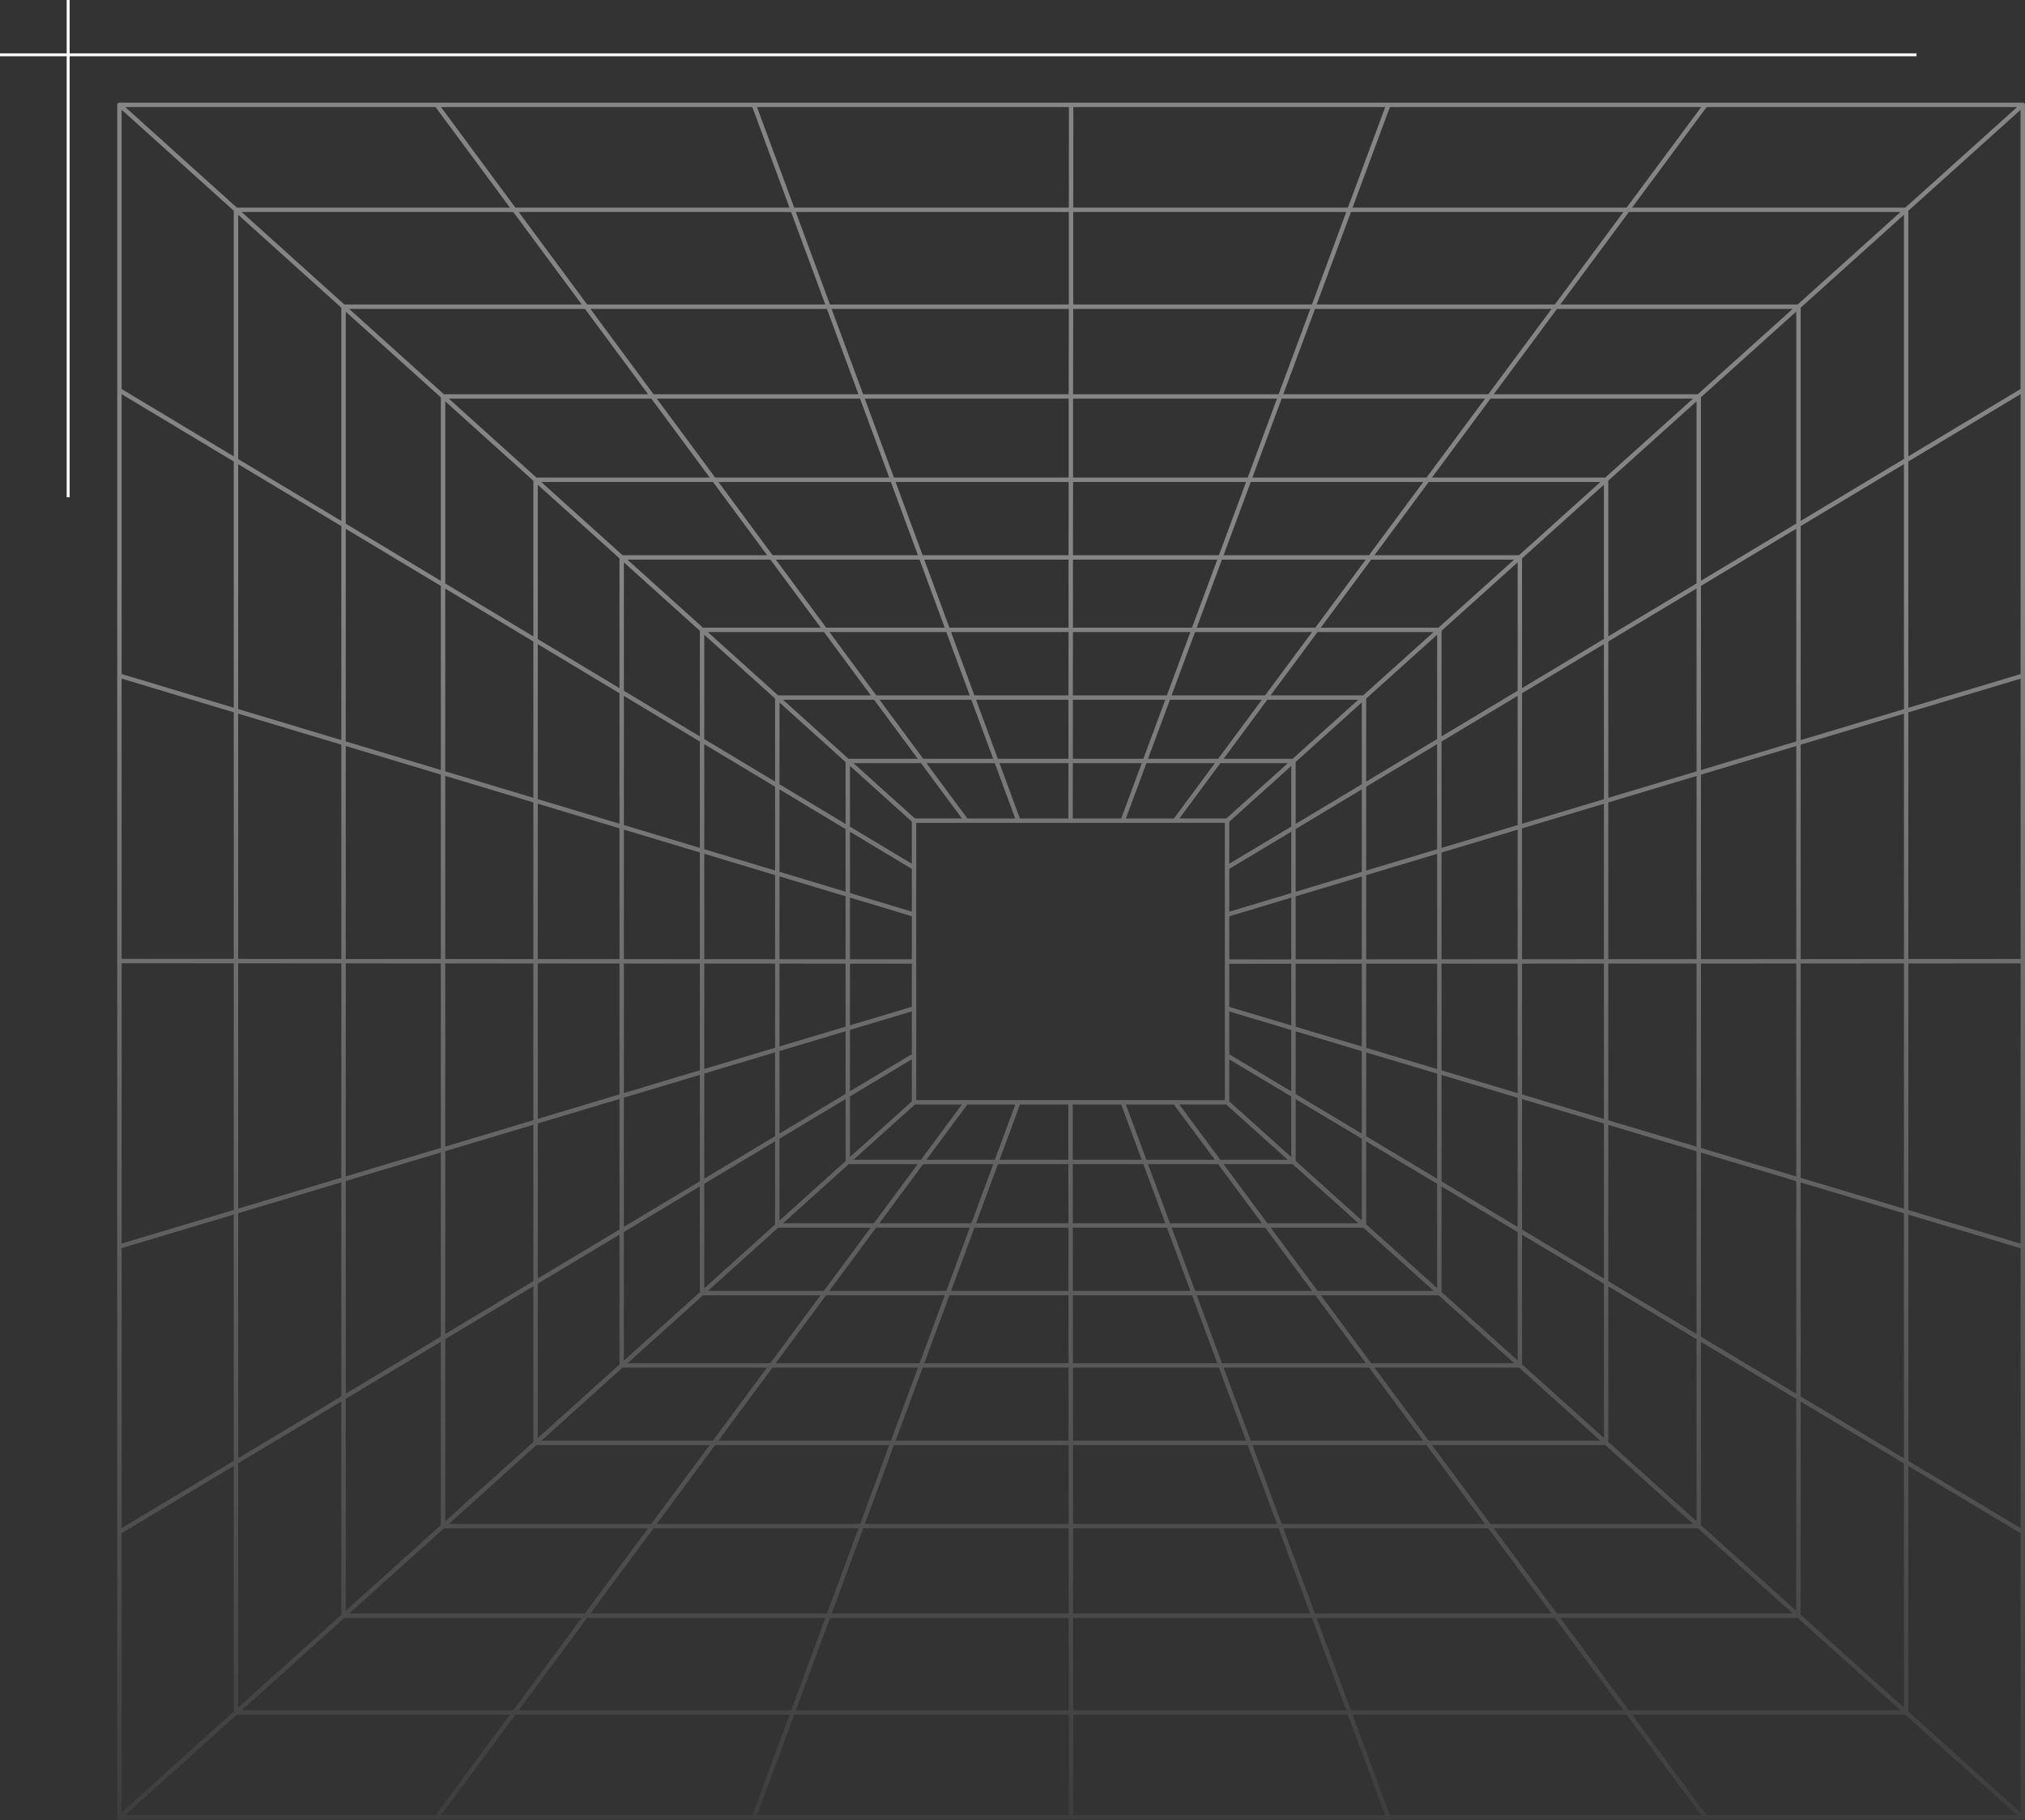 <svg width="672" height="604" viewBox="0 0 672 604" fill="none" xmlns="http://www.w3.org/2000/svg">
<rect x="0" y="0" width="672" height="604" fill="#333333" stroke="none"/>
<line x1="22.62" x2="22.62" y2="165.009" stroke="white" stroke-width="0.967"/>
<line y1="18.191" x2="635.994" y2="18.191" stroke="white" stroke-width="0.967"/>
<path opacity="0.4" d="M671.248 34.808V129.523L632.539 152.745L596.807 174.183L563.715 194.037L532.975 212.473L504.358 229.643L477.648 245.669L452.65 260.666L429.222 274.727L407.201 287.932M671.248 34.801H39.651M565.979 603.1H144.902M565.979 603.1H671.248V508.406L632.539 485.228L596.807 463.826L563.715 444.008L532.975 425.601L504.358 408.46L477.648 392.463L452.65 377.495L429.222 363.462L407.201 350.279V272.388L429.222 252.584M565.979 603.1L540.161 568.314L516.322 536.198L494.248 506.456L473.761 478.838L454.683 453.119L436.871 429.112L420.2 406.653L404.58 385.597L389.906 365.815H303.341L281.356 385.597M39.633 603.1L39.633 34.808M671.266 129.516L671.266 508.385M78.324 568.321H632.557L632.557 69.637L596.825 101.79M596.825 101.79L596.825 536.205H114.002M596.825 101.79H114.002L78.306 69.637L78.306 568.314L39.651 603.1H144.92L170.684 568.314L194.47 536.198L216.49 506.456L236.941 478.838L255.984 453.119L273.76 429.112L290.396 406.653L305.997 385.597L320.654 365.815M114.002 536.205L78.306 568.321M114.002 536.205L114.002 174.19L78.306 152.753L39.651 129.531M563.732 131.56L563.732 506.464H147.06M532.993 159.207V478.845H177.745M39.669 34.808L78.324 69.63H170.702L194.487 101.782L216.508 131.553L236.959 159.2L256.002 184.948L273.778 208.983L290.414 231.471L306.015 252.556L320.672 272.359H389.924L404.598 252.556L420.217 231.471L436.889 208.983L454.701 184.948L473.779 159.2L494.266 131.553L516.34 101.782L540.179 69.63H632.557L671.266 34.808M504.358 184.962L504.358 453.133H206.309M113.984 101.79L147.024 131.56M147.024 131.56H563.697L596.79 101.79M147.024 131.56L147.024 506.464L113.984 536.205M144.902 34.808L170.667 69.63H540.161L565.979 34.808M39.651 508.385L78.306 485.206L114.002 463.805L147.042 443.987L177.727 425.579L206.309 408.438L232.983 392.441L257.945 377.473L281.338 363.441L303.323 350.257V287.946L281.338 274.741L257.945 260.68L232.983 245.683L206.309 229.657L177.727 212.488L147.042 194.051L114.002 174.197L114.002 101.797M147.042 131.567L177.727 159.215H532.975L563.715 131.567M147.042 506.478L177.727 478.859L177.727 159.222M671.248 224.253L632.539 235.875L596.807 246.604L563.715 256.542L532.975 265.768L504.358 274.36L477.648 282.383L452.65 289.889L429.222 296.927L407.201 303.54M671.248 413.691L632.539 402.113L596.807 391.419L563.715 381.517L532.975 372.321L504.358 363.757L477.648 355.762L452.65 348.286L429.222 341.277L407.201 334.692M232.983 429.127H477.648L477.648 209.012L452.65 231.5M372.575 365.83L379.921 385.612L387.749 406.668L396.093 429.127L405.008 453.133L414.565 478.852L424.818 506.471L435.872 536.212L447.801 568.329L460.727 603.115M337.967 365.844L330.657 385.626L322.865 406.682L314.556 429.141L305.677 453.147L296.155 478.866L285.938 506.485L274.937 536.227L263.062 568.343L250.189 603.129M177.727 159.236L206.309 184.984H504.358L532.975 159.236M177.727 478.874L206.309 453.155L206.309 184.977M671.248 318.976L632.539 318.997L596.807 319.019L563.715 319.033L532.975 319.048L504.358 319.062L477.648 319.077L452.65 319.091L429.222 319.105L407.201 319.12M355.262 365.851V385.633L355.298 406.689L355.298 429.148L355.333 453.155V478.874L355.369 506.492V536.234L355.422 568.35L355.458 603.136M206.309 184.991L232.983 209.026M232.983 209.026H477.648L504.358 184.991M232.983 209.026L232.983 429.163M206.309 453.169L232.983 429.163M232.983 429.163L257.945 406.704L257.945 231.507L232.983 209.019M452.65 231.5H257.945L281.338 252.584L281.338 385.641L257.945 406.696H452.65V231.5ZM429.222 385.612L407.201 365.83H389.888M281.356 252.541H429.24M429.24 252.541L452.668 231.457M429.24 252.541V385.597L452.668 406.653L477.666 429.112L504.376 453.119L532.993 478.838L563.732 506.456L596.825 536.198L632.557 568.314L671.266 603.1M281.356 385.612H429.24M460.727 34.815L447.801 69.637L435.872 101.79L424.818 131.56L414.565 159.207L405.008 184.955L396.093 208.99L387.749 231.478L379.921 252.563L372.575 272.366M250.171 34.815L263.045 69.637L274.919 101.79L285.921 131.56L296.137 159.207L305.659 184.955L314.538 208.99L322.847 231.478L330.639 252.563L337.949 272.366M303.323 303.518L281.338 296.905L257.945 289.867L232.983 282.362L206.309 274.338L177.727 265.746L147.042 256.521L114.002 246.583L78.306 235.853L39.651 224.232M303.323 334.663L281.338 341.248L257.945 348.257L232.983 355.734L206.309 363.728L177.727 372.292L147.042 381.488L114.002 391.39L78.306 402.084L39.651 413.662M355.458 34.801L355.422 69.623V101.775L355.369 131.546V159.193L355.333 184.941V208.976L355.298 231.464V252.548L355.262 272.352M303.323 319.084L281.338 319.069L257.945 319.055L232.983 319.041L206.309 319.026L177.727 319.012L147.042 318.997L114.002 318.983L78.306 318.961L39.651 318.94M303.323 272.345H320.636M303.323 365.808V350.229M303.323 287.917V272.338L281.338 252.534M389.888 272.338H407.201M407.201 350.229V365.808" stroke="url(#paint0_linear_1_2126)" stroke-width="1.461" stroke-linecap="round" stroke-linejoin="round"/>
<defs>
<linearGradient id="paint0_linear_1_2126" x1="355.424" y1="192.199" x2="355.424" y2="664.443" gradientUnits="userSpaceOnUse">
<stop stop-color="white"/>
<stop offset="1" stop-color="white" stop-opacity="0"/>
</linearGradient>
</defs>
</svg>
